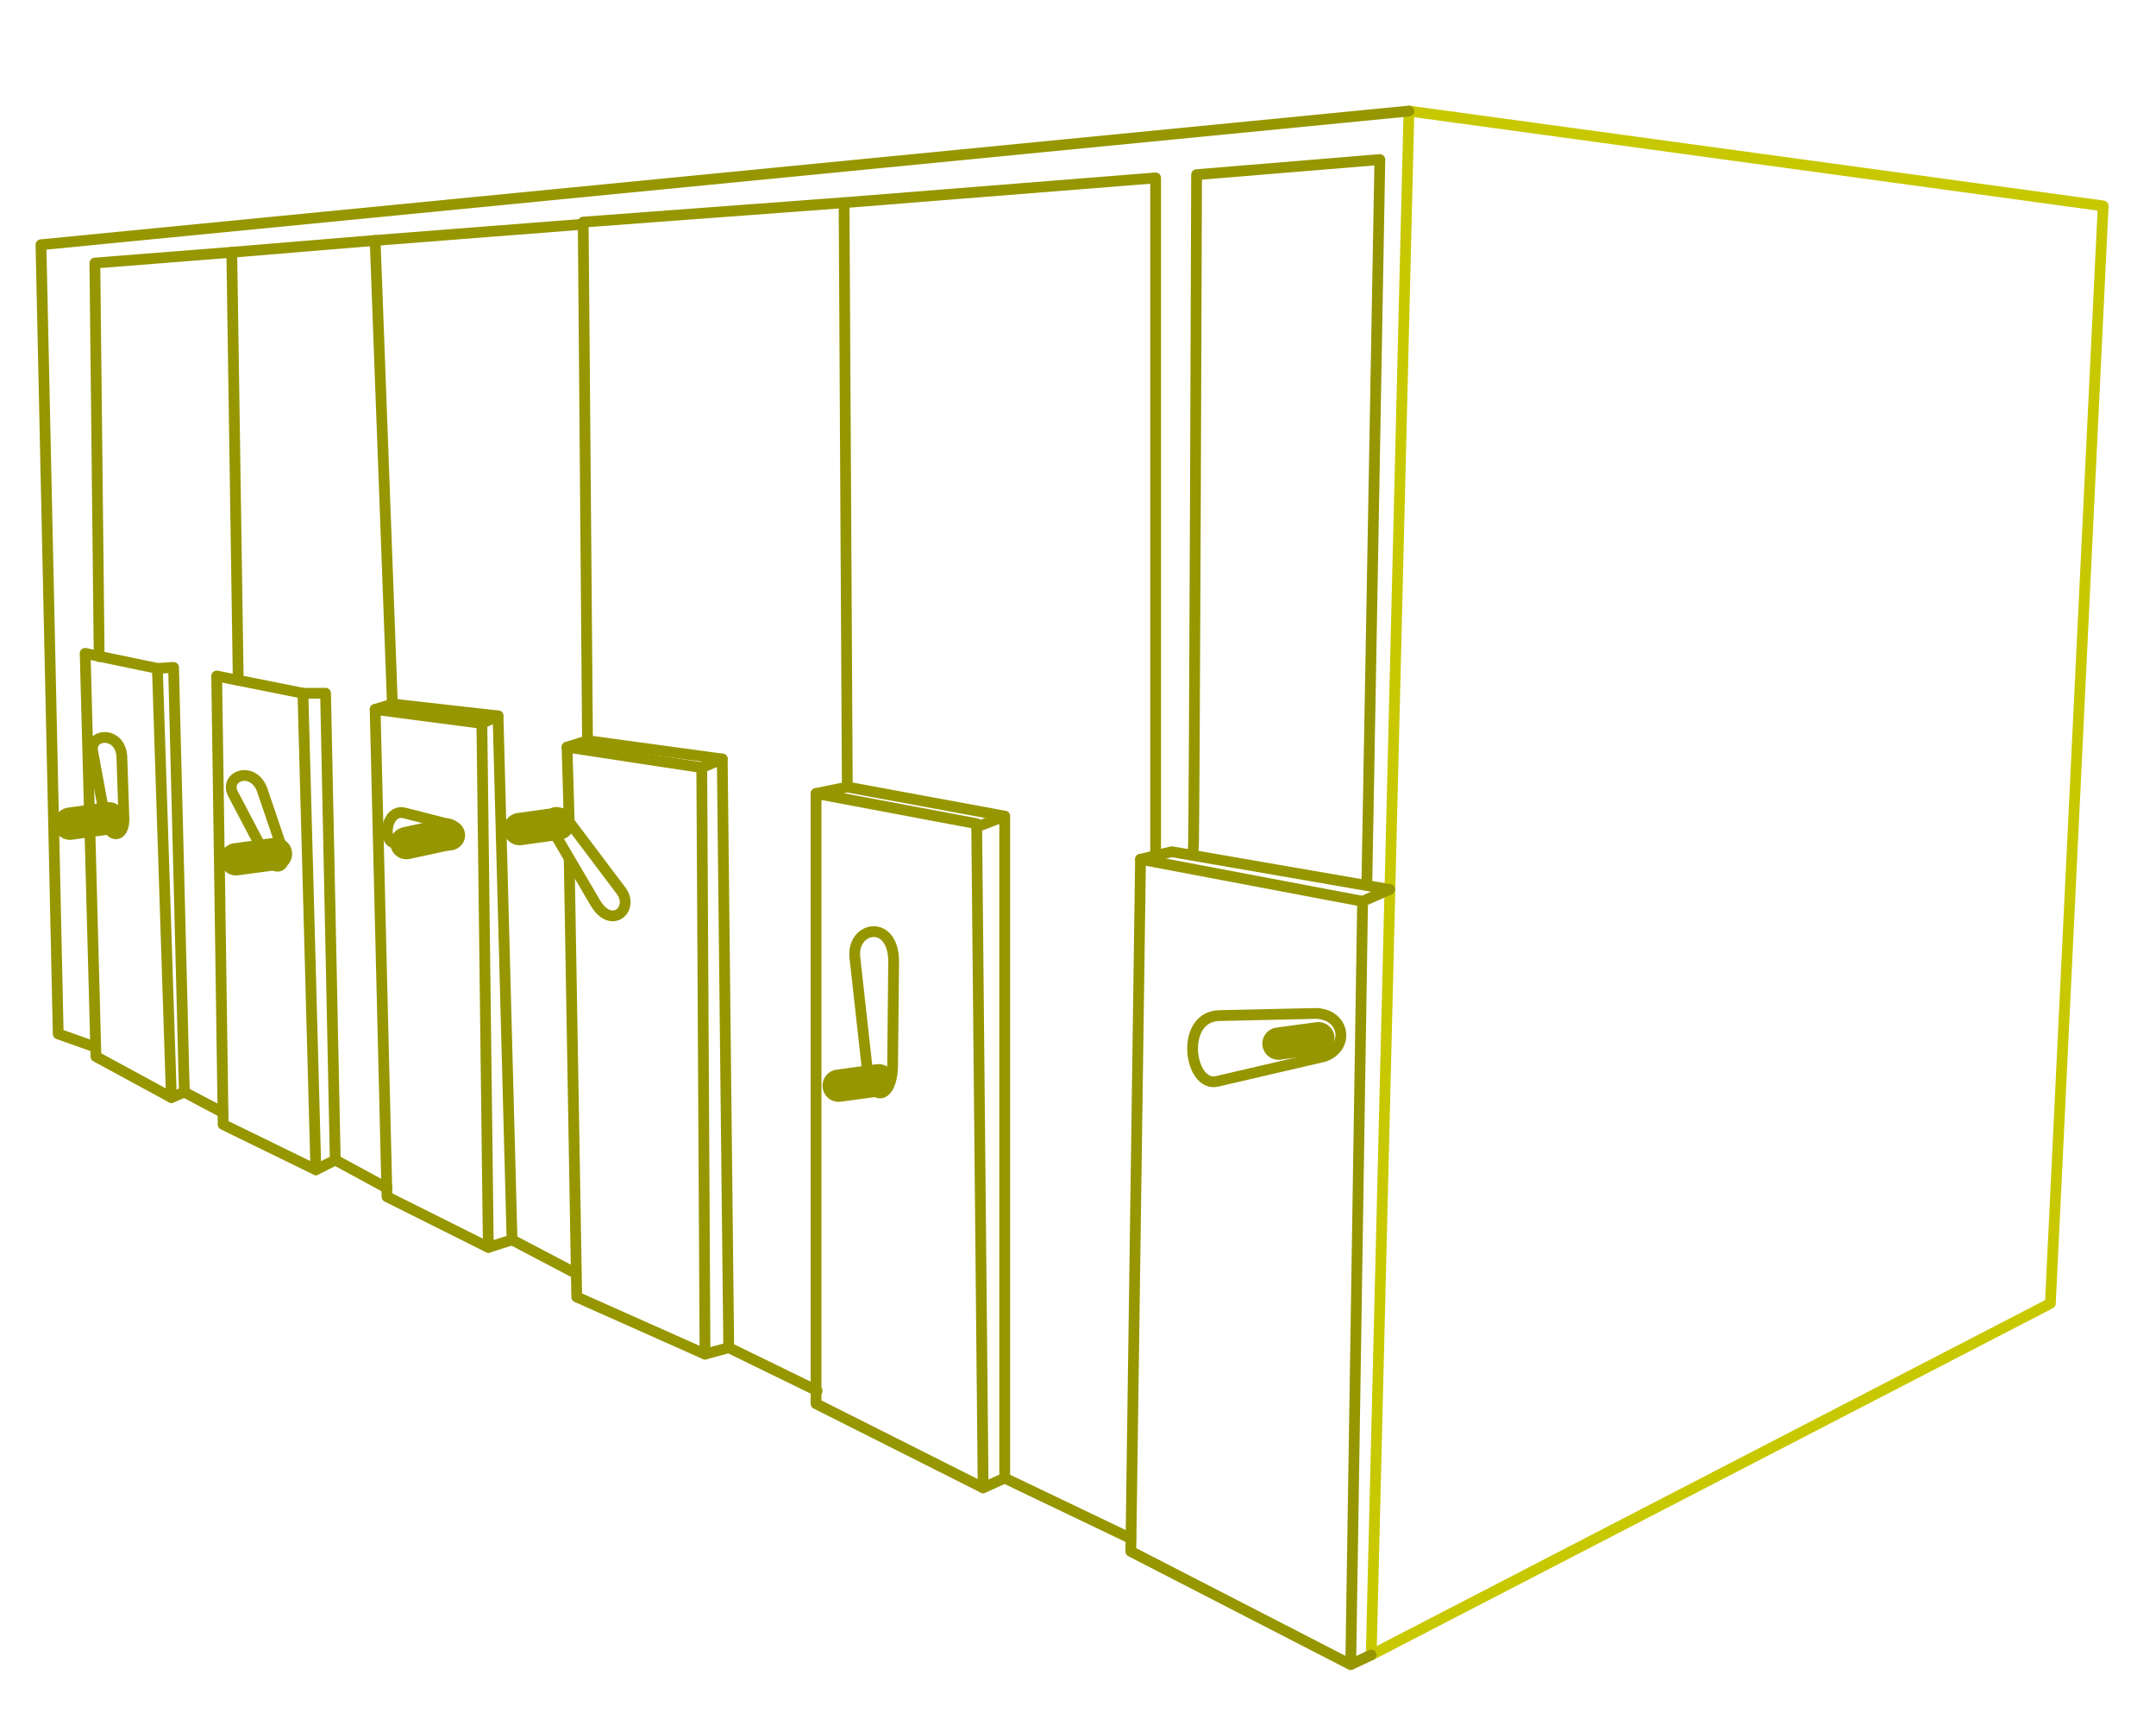 <?xml version="1.0" encoding="utf-8"?>
<!-- Generator: Adobe Illustrator 16.0.0, SVG Export Plug-In . SVG Version: 6.00 Build 0)  -->
<!DOCTYPE svg PUBLIC "-//W3C//DTD SVG 1.1//EN" "http://www.w3.org/Graphics/SVG/1.1/DTD/svg11.dtd">
<svg version="1.1" id="Capa_1" xmlns="http://www.w3.org/2000/svg" xmlns:xlink="http://www.w3.org/1999/xlink" x="0px" y="0px"
	 width="200px" height="160px" viewBox="0 0 200 160" style="enable-background:new 0 0 200 160;" xml:space="preserve">
<style type="text/css">
<![CDATA[
	.st0{fill:none;stroke:#969600;stroke-width:3;stroke-linecap:round;stroke-linejoin:round;stroke-miterlimit:22.926;}
	.st1{fill:none;stroke:#969600;stroke-linecap:round;stroke-linejoin:round;stroke-miterlimit:22.926;}
	.st2{fill:none;stroke:#C8C800;stroke-linecap:round;stroke-linejoin:round;stroke-miterlimit:22.926;}
]]>
</style>
<polygon class="st2" points="130.7,10.3 195.1,19.1 190.2,120.9 127.2,153.5 "/>
<polyline class="st1" points="127.2,153.5 125.3,154.4 104.9,143.9 105.8,79.7 126.4,83.6 125.3,154.4 "/>
<polyline class="st1" points="105.8,79.7 108.7,79 128.9,82.5 "/>
<line class="st1" x1="126.4" y1="83.6" x2="128.9" y2="82.5"/>
<polygon class="st1" points="91.2,138 75.7,130.2 75.7,73.6 90.6,76.4 "/>
<polyline class="st1" points="75.7,73.6 78.6,73 93.2,75.7 93.2,137.1 91.2,138 "/>
<line class="st1" x1="90.6" y1="76.7" x2="93.2" y2="75.7"/>
<polyline class="st1" points="52.8,76.1 52.6,69.3 65.1,71.2 65.4,125.6 53.5,120.3 52.8,79.7 "/>
<polyline class="st1" points="52.6,69.3 54.5,68.7 67,70.4 67.6,125 65.4,125.6 "/>
<line class="st1" x1="65.1" y1="71.2" x2="67" y2="70.4"/>
<polygon class="st1" points="35.9,111 34.8,65.8 44.7,67.1 45.3,115.7 "/>
<polyline class="st1" points="34.8,65.8 36.4,65.3 46.2,66.4 47.5,115 45.3,115.7 "/>
<line class="st1" x1="44.7" y1="67.1" x2="46.2" y2="66.4"/>
<polygon class="st1" points="20.7,104.3 20.1,62.7 28.1,64.3 29.3,108.5 "/>
<polyline class="st1" points="28.1,64.3 30.2,64.3 31.1,107.6 29.3,108.5 "/>
<polygon class="st1" points="8.9,98 7.9,60.6 14.6,62 15.9,101.8 "/>
<polyline class="st1" points="14.6,62 16.1,61.9 17.1,101.3 15.9,101.8 "/>
<polyline class="st1" points="130.7,10.3 3.8,22.7 5.4,95.9 8.8,97.1 "/>
<line class="st1" x1="17.1" y1="101.3" x2="20.7" y2="103.2"/>
<line class="st1" x1="31.3" y1="107.7" x2="35.9" y2="110.2"/>
<line class="st1" x1="47.5" y1="115" x2="53.4" y2="118.1"/>
<line class="st1" x1="67.6" y1="125" x2="75.8" y2="129"/>
<line class="st1" x1="93.2" y1="137.1" x2="104.9" y2="142.7"/>
<path class="st1" d="M126.8,81.7l1.2-66.9L111,16.2c0,0-0.2,61.8-0.3,62.5"/>
<polyline class="st1" points="107.2,79.4 107.2,16.5 78.3,18.8 78.6,73 "/>
<polyline class="st1" points="78.3,18.8 54.1,20.6 54.5,68.7 "/>
<polyline class="st1" points="36.4,65.3 34.8,22.3 54.1,20.8 "/>
<polyline class="st1" points="22.1,63.1 21.5,23.4 34.8,22.3 "/>
<polyline class="st1" points="9.2,60.9 8.8,24.4 21.5,23.4 "/>
<path class="st1" d="M122.1,94c2.7,0.1,3.1,3.2,0.7,4l-9.9,2.3c-2.6,0.6-3.5-6,0.2-6.1L122.1,94z"/>
<line class="st0" x1="122.3" y1="96.3" x2="118.6" y2="96.8"/>
<path class="st1" d="M82.8,99c-0.1,2.9-1.9,3.2-2.3,0.6l-1.2-10.8c-0.3-2.9,3.6-3.6,3.6,0.4L82.8,99z"/>
<line class="st0" x1="81.5" y1="100.2" x2="77.8" y2="100.7"/>
<path class="st1" d="M51.5,77.4c-1.1-1.9,0-2.8,1.2-1.3l4.9,6.5c1.3,1.7-0.9,3.7-2.4,1.1L51.5,77.4z"/>
<line class="st0" x1="51.8" y1="76.4" x2="48.2" y2="76.9"/>
<path class="st1" d="M41.8,76.5c1.3,0.4,1,1.9-0.2,1.9l-4.9-0.2c-1.3,0-0.9-3.2,0.8-2.8L41.8,76.5z"/>
<line class="st0" x1="41.4" y1="77.4" x2="37.7" y2="78.2"/>
<path class="st1" d="M26.2,78.8c0.5,1.7-0.7,2.1-1.5,0.7l-3.1-5.9c-0.8-1.6,1.8-2.6,2.7-0.4L26.2,78.8z"/>
<line class="st0" x1="25.6" y1="79.2" x2="21.9" y2="79.7"/>
<path class="st1" d="M11.5,76c0,1.7-1.3,1.8-1.7,0.2l-1.2-6.5c-0.3-1.7,2.5-1.9,2.7,0.4L11.5,76z"/>
<line class="st0" x1="10.1" y1="75.9" x2="6.5" y2="76.4"/>
</svg>
